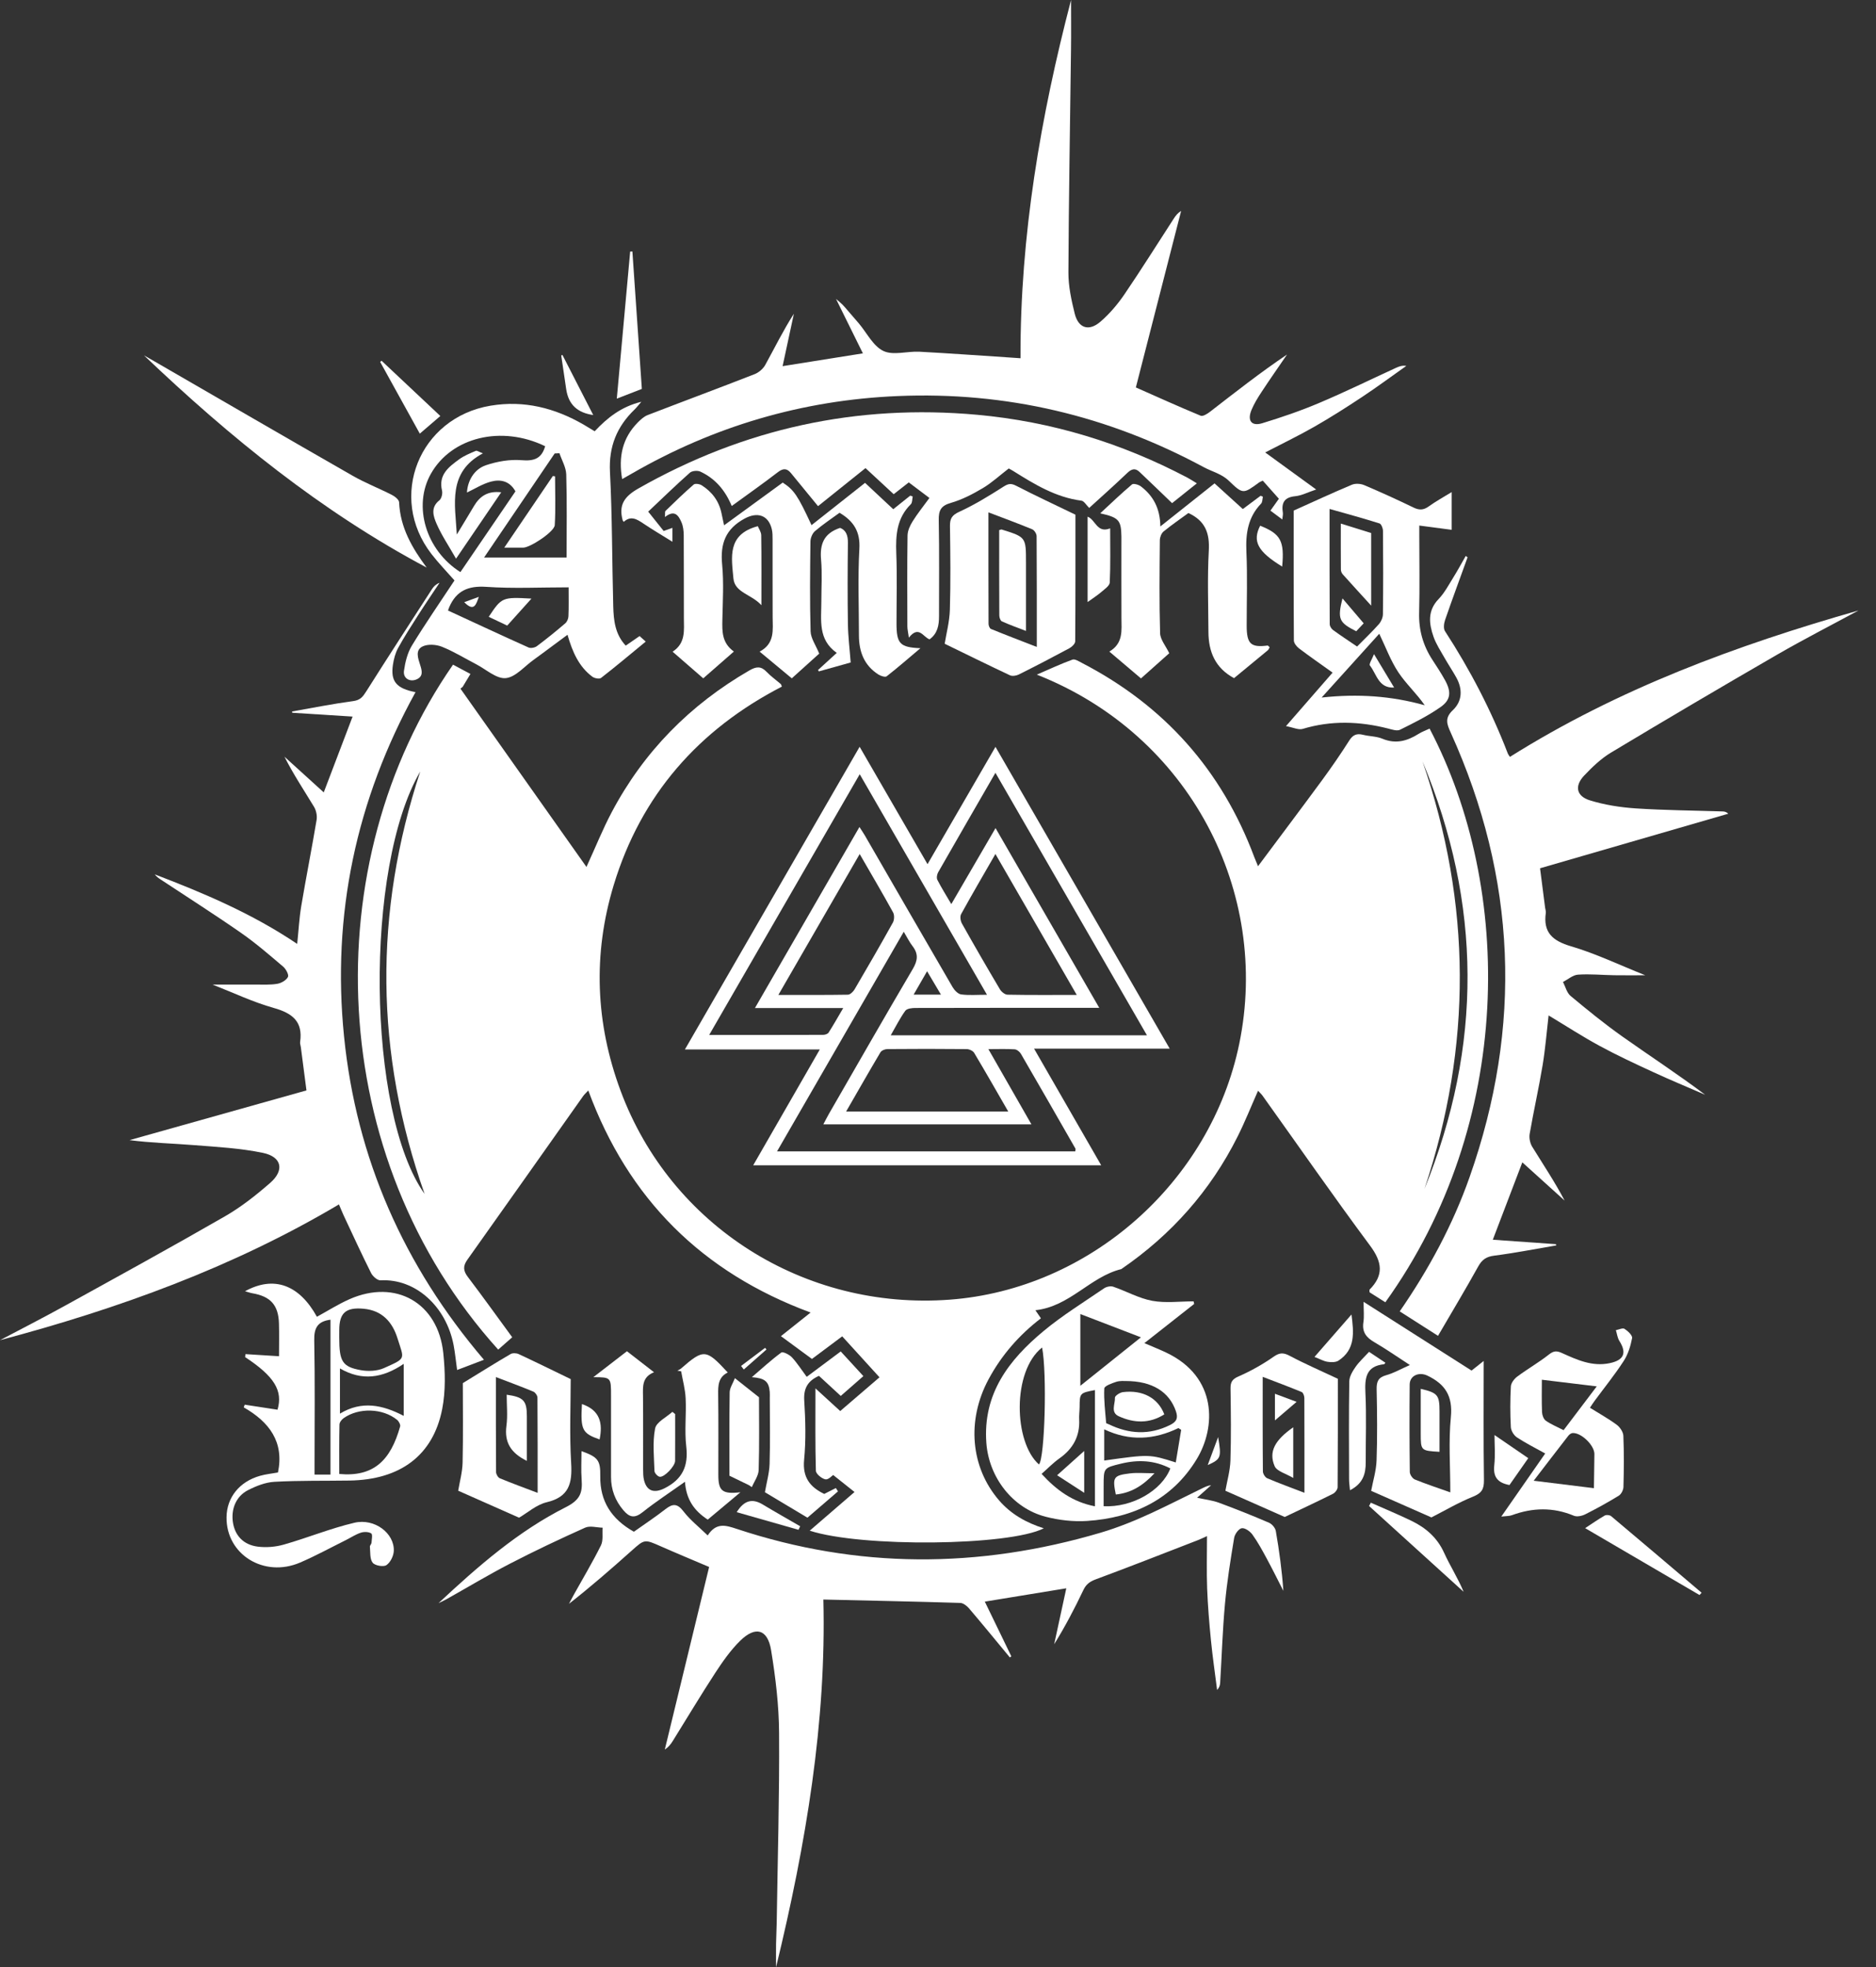<svg width="103" height="108" viewBox="0 0 103 108" fill="none" xmlns="http://www.w3.org/2000/svg">
<rect x="0" y="0" width="103" height="108" fill="#333333" stroke="none"/>
<path d="M69.07 47.555C70.294 45.913 71.453 44.376 72.592 42.825C73.111 42.117 73.611 41.392 74.081 40.652C74.28 40.339 74.491 40.253 74.834 40.339C75.184 40.427 75.57 40.418 75.897 40.554C76.627 40.859 77.259 40.683 77.882 40.291C78.072 40.171 78.288 40.094 78.49 39.999C83.104 48.789 83.125 61.66 76.061 71.493C75.767 71.307 75.47 71.118 75.194 70.944C75.194 70.865 75.179 70.814 75.196 70.797C75.987 70.002 75.888 69.281 75.227 68.39C73.212 65.678 71.285 62.902 69.32 60.153C69.256 60.063 69.171 59.989 69.072 59.88C68.69 60.741 68.356 61.581 67.953 62.388C66.46 65.37 64.314 67.788 61.563 69.672C59.848 70.094 58.747 71.722 56.848 71.93C56.993 72.14 57.061 72.24 57.151 72.373C55.963 73.282 54.989 74.392 54.274 75.724C53.065 77.98 53.286 80.548 54.851 82.366C55.506 83.127 56.345 83.596 57.308 83.902C55.419 84.872 47.299 84.957 44.457 84.032C45.269 83.331 46.06 82.649 46.917 81.909C46.528 81.599 46.161 81.306 45.744 80.975C45.69 81.008 45.475 81.248 45.317 81.214C45.111 81.171 44.801 80.915 44.795 80.744C44.754 79.299 44.771 77.852 44.771 76.22C45.291 76.694 45.687 77.057 46.132 77.464C46.828 76.866 47.53 76.263 48.288 75.612C47.602 74.859 46.941 74.133 46.241 73.363C45.646 73.808 45.071 74.237 44.579 74.604C43.989 74.171 43.442 73.768 42.877 73.353C43.385 72.949 43.912 72.528 44.505 72.056C38.538 69.85 34.492 65.814 32.299 59.865C32.181 59.995 32.084 60.079 32.012 60.181C29.895 63.173 27.786 66.169 25.661 69.155C25.409 69.509 25.431 69.767 25.691 70.108C26.511 71.186 27.297 72.288 28.123 73.414C27.885 73.622 27.619 73.856 27.353 74.091C17.814 63.529 17.303 47.381 24.873 36.489C25.18 36.653 25.494 36.82 25.829 36.999C25.676 37.253 25.541 37.479 25.404 37.705C25.363 37.738 25.323 37.771 25.281 37.806C27.568 41.041 29.854 44.276 32.199 47.594C32.713 46.472 33.099 45.507 33.584 44.592C35.344 41.265 37.886 38.689 41.144 36.806C41.517 36.59 41.779 36.558 42.088 36.882C42.324 37.129 42.608 37.33 42.869 37.555C42.893 37.575 42.897 37.62 42.928 37.694C38.361 40.054 35.197 43.641 33.695 48.59C32.544 52.383 32.691 56.163 34.074 59.886C36.827 67.295 44.152 71.943 52.139 71.35C59.835 70.779 66.476 64.886 68.04 57.304C69.753 48.999 65.352 40.355 56.926 37.036C57.652 36.723 58.257 36.439 58.883 36.212C59.017 36.164 59.236 36.308 59.401 36.393C63.922 38.733 67.083 42.283 68.866 47.055C68.913 47.174 68.966 47.295 69.07 47.555ZM78.1 41.798C80.798 49.609 80.828 57.433 78.208 65.271C81.398 57.431 81.362 49.606 78.1 41.798ZM23.073 42.355C19.998 47.613 20.135 61.084 23.312 65.544C20.584 57.812 20.526 50.105 23.073 42.355Z" fill="white"/>
<path d="M80.576 30.596C80.162 31.74 79.739 32.882 79.342 34.032C79.277 34.22 79.241 34.502 79.335 34.648C80.713 36.767 81.873 38.996 82.781 41.356C82.806 41.422 82.855 41.48 82.901 41.552C88.844 37.816 95.337 35.424 102.038 33.515C100.547 34.321 99.037 35.094 97.57 35.941C94.516 37.707 91.476 39.498 88.451 41.316C87.904 41.645 87.421 42.109 86.978 42.576C86.439 43.144 86.543 43.706 87.29 43.938C88.099 44.188 88.961 44.323 89.81 44.38C91.39 44.484 92.977 44.495 94.56 44.546C94.666 44.549 94.77 44.56 94.892 44.671C91.466 45.664 88.039 46.657 84.555 47.667C84.639 48.331 84.736 49.082 84.833 49.833C84.846 49.928 84.884 50.026 84.871 50.116C84.719 51.197 85.244 51.651 86.256 51.95C87.618 52.352 88.915 52.976 90.331 53.541C89.705 53.541 89.172 53.548 88.64 53.539C87.973 53.529 87.302 53.461 86.638 53.507C86.356 53.526 86.089 53.768 85.815 53.909C85.95 54.169 86.023 54.502 86.231 54.675C87.154 55.445 88.089 56.205 89.068 56.899C90.578 57.967 92.128 58.977 93.621 60.102C92.666 59.687 91.704 59.289 90.758 58.852C89.771 58.397 88.784 57.938 87.829 57.42C86.891 56.912 85.995 56.329 85.024 55.745C84.915 56.681 84.844 57.589 84.695 58.483C84.485 59.743 84.203 60.991 83.985 62.249C83.946 62.474 84.007 62.764 84.127 62.959C84.727 63.931 85.363 64.882 85.904 65.91C85.145 65.223 84.386 64.536 83.582 63.811C83.037 65.24 82.524 66.583 81.961 68.059C83.165 68.144 84.296 68.223 85.427 68.303C85.432 68.326 85.438 68.349 85.442 68.372C84.305 68.565 83.172 68.787 82.029 68.935C81.596 68.991 81.366 69.157 81.159 69.529C80.457 70.794 79.711 72.035 78.953 73.335C78.207 72.859 77.542 72.433 76.85 71.993C78.454 69.671 79.765 67.24 80.688 64.617C83.6 56.347 83.267 48.208 79.649 40.216C79.441 39.756 79.306 39.422 79.764 38.99C80.287 38.497 80.313 37.837 79.958 37.197C79.754 36.83 79.519 36.481 79.312 36.117C79.097 35.736 78.848 35.364 78.706 34.955C78.456 34.236 78.367 33.527 78.987 32.885C79.312 32.546 79.539 32.109 79.791 31.705C80.032 31.318 80.248 30.917 80.475 30.521C80.509 30.549 80.543 30.573 80.576 30.596Z" fill="white"/>
<path d="M24.076 88.011C26.233 85.995 28.445 84.061 31.065 82.742C31.867 82.337 31.987 81.937 31.934 81.215C31.896 80.705 31.927 80.19 31.927 79.666C32.827 79.987 32.97 80.165 32.957 81.035C32.935 82.419 33.574 83.397 34.803 84.09C35.375 83.684 35.977 83.285 36.546 82.843C36.946 82.531 37.196 82.543 37.526 82.972C37.889 83.445 38.373 83.824 38.855 84.293C39.325 83.571 39.841 83.732 40.444 83.932C47.08 86.133 53.722 86.124 60.43 84.142C62.404 83.558 64.153 82.606 65.964 81.727C66.129 81.647 66.288 81.558 66.494 81.538C66.262 81.744 66.031 81.95 65.725 82.223C66.174 82.323 66.565 82.365 66.923 82.497C67.849 82.838 68.765 83.205 69.672 83.595C69.836 83.665 70.017 83.877 70.047 84.048C70.235 85.129 70.383 86.216 70.462 87.336C70.161 86.748 69.868 86.153 69.554 85.572C69.31 85.12 69.063 84.663 68.764 84.247C68.636 84.069 68.354 83.869 68.177 83.897C68.008 83.925 67.794 84.222 67.76 84.427C67.561 85.63 67.366 86.836 67.256 88.049C67.124 89.493 67.079 90.945 66.991 92.392C66.983 92.519 66.947 92.645 66.824 92.777C66.71 91.872 66.577 90.97 66.487 90.062C66.393 89.112 66.314 88.161 66.277 87.208C66.242 86.274 66.269 85.338 66.269 84.329C66.091 84.409 65.931 84.49 65.764 84.554C63.9 85.276 62.039 86.008 60.164 86.703C59.833 86.826 59.631 86.974 59.479 87.296C58.998 88.31 58.475 89.304 57.879 90.266C58.095 89.273 58.309 88.279 58.544 87.195C57.049 87.439 55.635 87.671 54.07 87.927C54.566 88.951 55.046 89.94 55.526 90.929C55.5 90.95 55.473 90.971 55.447 90.993C54.702 90.094 53.963 89.189 53.206 88.3C53.087 88.161 52.889 88.004 52.722 87.998C50.247 87.922 47.771 87.872 45.206 87.812C45.375 94.505 44.261 101.2 42.608 108C42.608 107.463 42.603 107.087 42.609 106.712C42.615 106.33 42.638 105.948 42.644 105.568C42.696 102.092 42.797 98.617 42.775 95.142C42.766 93.624 42.583 92.097 42.337 90.596C42.148 89.432 41.475 89.25 40.633 90.081C40.109 90.598 39.675 91.22 39.27 91.839C38.468 93.069 37.714 94.332 36.937 95.579C36.828 95.754 36.702 95.916 36.5 96.049C37.307 92.725 38.114 89.402 38.934 86.024C38.104 85.67 37.195 85.294 36.293 84.896C35.381 84.493 35.393 84.493 34.673 85.136C33.563 86.128 32.441 87.106 31.241 88.046C31.33 87.88 31.413 87.711 31.505 87.547C32.006 86.647 32.536 85.762 32.993 84.841C33.129 84.568 33.06 84.195 33.085 83.868C32.763 83.861 32.392 83.747 32.127 83.866C30.736 84.489 29.357 85.141 28.004 85.841C26.819 86.453 25.673 87.144 24.508 87.797C24.371 87.875 24.222 87.94 24.076 88.011Z" fill="white"/>
<path d="M34.159 26.301C33.947 25.084 34.172 24.047 35.017 23.193C35.175 23.034 35.356 22.866 35.557 22.788C37.511 22.034 39.476 21.305 41.426 20.543C41.659 20.453 41.9 20.246 42.019 20.028C42.533 19.095 43.002 18.138 43.587 17.224C43.386 18.161 43.184 19.099 42.968 20.101C44.458 19.863 45.841 19.644 47.376 19.399C46.889 18.412 46.416 17.455 45.901 16.412C46.054 16.545 46.158 16.624 46.249 16.716C46.357 16.825 46.453 16.943 46.554 17.059C46.755 17.289 46.955 17.52 47.152 17.752C47.594 18.275 47.939 19.001 48.502 19.268C49.043 19.525 49.812 19.275 50.477 19.309C52.133 19.397 53.789 19.519 55.445 19.627C55.615 19.639 55.783 19.65 56.03 19.667C56.006 12.93 57.142 6.376 58.805 0C58.805 0.858 58.815 1.812 58.802 2.765C58.753 6.829 58.677 10.893 58.66 14.958C58.657 15.71 58.822 16.476 59.005 17.212C59.205 18.02 59.782 18.209 60.417 17.662C60.916 17.232 61.359 16.711 61.732 16.165C62.666 14.793 63.546 13.384 64.451 11.991C64.55 11.836 64.666 11.691 64.849 11.579C64.022 14.802 63.195 18.026 62.363 21.27C63.523 21.783 64.716 22.323 65.923 22.823C66.044 22.873 66.289 22.718 66.436 22.605C67.818 21.535 69.193 20.454 70.663 19.464C70.197 20.146 69.721 20.823 69.267 21.515C69.058 21.832 68.855 22.161 68.71 22.511C68.471 23.093 68.712 23.413 69.301 23.235C70.356 22.913 71.405 22.555 72.42 22.125C73.843 21.524 75.231 20.844 76.636 20.198C76.803 20.121 76.975 20.051 77.213 20.087C76.403 20.658 75.608 21.248 74.782 21.795C73.924 22.364 73.054 22.918 72.16 23.429C71.285 23.929 70.375 24.366 69.465 24.839C70.372 25.498 71.25 26.137 72.263 26.873C71.798 27.028 71.461 27.208 71.109 27.242C70.5 27.302 70.347 27.616 70.435 28.156C70.449 28.241 70.421 28.332 70.403 28.519C70.15 28.33 69.963 28.19 69.752 28.033C69.918 27.798 70.06 27.6 70.216 27.381C69.925 27.053 69.636 26.728 69.332 26.387C69.244 26.431 69.173 26.454 69.116 26.495C68.267 27.117 68.243 27.143 67.48 26.405C67.07 26.007 66.55 25.895 66.086 25.645C60.835 22.815 55.239 21.492 49.289 21.743C44.069 21.962 39.185 23.397 34.659 26.017C34.51 26.102 34.36 26.186 34.159 26.301Z" fill="white"/>
<path d="M0 73.574C1.155 72.964 2.319 72.37 3.462 71.74C6.434 70.099 9.413 68.466 12.355 66.772C13.241 66.262 14.062 65.613 14.835 64.938C15.629 64.245 15.473 63.508 14.44 63.292C13.198 63.033 11.912 62.966 10.642 62.865C9.468 62.772 8.289 62.744 7.111 62.591C10.33 61.687 13.55 60.782 16.826 59.862C16.727 59.1 16.622 58.293 16.517 57.486C16.505 57.391 16.465 57.293 16.478 57.203C16.639 56.079 16.055 55.624 15.036 55.337C13.888 55.014 12.796 54.492 11.673 54.053C12.472 54.053 13.251 54.056 14.028 54.052C14.428 54.049 14.836 54.076 15.227 54.009C15.445 53.972 15.717 53.815 15.81 53.633C15.87 53.515 15.699 53.197 15.547 53.068C14.792 52.427 14.04 51.773 13.226 51.208C11.769 50.194 10.269 49.242 8.789 48.262C8.682 48.192 8.583 48.112 8.499 48.002C11.185 49.031 13.83 50.143 16.317 51.819C16.395 51.073 16.43 50.401 16.54 49.741C16.806 48.163 17.118 46.59 17.383 45.011C17.421 44.783 17.361 44.491 17.241 44.293C16.692 43.386 16.104 42.503 15.617 41.541C16.326 42.185 17.035 42.828 17.775 43.501C18.306 42.105 18.812 40.778 19.359 39.339C18.216 39.267 17.131 39.198 16.046 39.129C16.043 39.106 16.039 39.082 16.036 39.059C17.155 38.864 18.27 38.639 19.394 38.489C19.781 38.438 19.924 38.248 20.106 37.96C21.298 36.075 22.512 34.204 23.723 32.333C23.815 32.191 23.94 32.069 24.133 31.994C23.741 32.585 23.341 33.171 22.959 33.769C22.58 34.363 22.196 34.957 21.857 35.575C21.706 35.852 21.62 36.181 21.573 36.496C21.438 37.4 21.759 37.799 22.814 37.998C19.555 43.907 18.214 50.215 18.89 56.906C19.565 63.594 22.166 69.483 26.57 74.649C26.047 74.848 25.592 75.022 25.097 75.21C25.027 74.705 24.986 74.272 24.905 73.845C24.496 71.717 22.811 70.183 20.892 70.288C20.723 70.297 20.464 70.069 20.374 69.888C19.852 68.848 19.368 67.79 18.874 66.737C18.787 66.55 18.711 66.357 18.61 66.12C12.768 69.588 6.493 71.845 0 73.574Z" fill="white"/>
<path d="M60.461 63.974C54.057 63.974 47.765 63.974 41.353 63.974C42.588 61.828 43.778 59.757 45.01 57.615C42.542 57.615 40.148 57.615 37.604 57.615C40.822 52.042 43.98 46.571 47.197 40.998C48.459 43.181 49.674 45.279 50.925 47.442C52.176 45.282 53.395 43.178 54.656 41.001C57.861 46.551 61.014 52.013 64.222 57.57C61.706 57.57 59.297 57.57 56.775 57.57C58.025 59.74 59.218 61.813 60.461 63.974ZM48.904 56.838C53.644 56.838 58.253 56.838 62.973 56.838C60.187 52.014 57.445 47.262 54.653 42.426C53.559 44.322 52.528 46.102 51.508 47.889C51.443 48.002 51.411 48.198 51.466 48.305C51.686 48.736 51.947 49.148 52.231 49.634C53.06 48.209 53.831 46.883 54.659 45.461C56.58 48.79 58.44 52.012 60.354 55.33C59.969 55.33 59.725 55.33 59.48 55.33C56.406 55.33 53.332 55.327 50.256 55.336C50.067 55.336 49.794 55.368 49.705 55.49C49.418 55.884 49.199 56.328 48.904 56.838ZM49.62 51.152C47.293 55.183 44.998 59.162 42.663 63.208C48.212 63.208 53.625 63.208 59.037 63.208C59.043 63.131 59.062 63.086 59.048 63.06C58.052 61.321 57.058 59.583 56.051 57.852C55.985 57.738 55.829 57.614 55.708 57.606C55.264 57.577 54.816 57.595 54.266 57.595C55.089 59.035 55.847 60.359 56.629 61.725C52.769 61.725 49.021 61.725 45.205 61.725C45.328 61.493 45.41 61.326 45.502 61.166C47.036 58.504 48.559 55.838 50.118 53.191C50.387 52.733 50.432 52.371 50.108 51.949C49.934 51.725 49.808 51.465 49.62 51.152ZM47.202 42.504C44.43 47.304 41.712 52.012 38.937 56.817C41.114 56.817 43.155 56.82 45.196 56.812C45.298 56.812 45.445 56.762 45.494 56.687C45.753 56.283 45.989 55.862 46.297 55.339C44.626 55.339 43.108 55.339 41.45 55.339C43.391 51.976 45.271 48.721 47.187 45.401C47.323 45.614 47.408 45.735 47.481 45.862C49.086 48.637 50.685 51.416 52.298 54.186C52.399 54.36 52.594 54.568 52.77 54.592C53.195 54.65 53.634 54.611 54.189 54.611C51.843 50.549 49.552 46.578 47.202 42.504ZM59.118 54.62C57.614 52.015 56.158 49.492 54.653 46.883C53.986 48.041 53.364 49.105 52.769 50.185C52.699 50.312 52.734 50.557 52.812 50.697C53.492 51.909 54.188 53.113 54.897 54.307C54.978 54.445 55.17 54.604 55.313 54.607C56.547 54.631 57.779 54.62 59.118 54.62ZM42.736 54.619C44.087 54.619 45.32 54.628 46.554 54.607C46.68 54.604 46.844 54.444 46.92 54.315C47.633 53.1 48.339 51.88 49.023 50.647C49.104 50.501 49.113 50.234 49.034 50.09C48.457 49.041 47.848 48.009 47.2 46.886C45.71 49.467 44.257 51.984 42.736 54.619ZM55.358 61.023C54.711 59.902 54.11 58.845 53.486 57.801C53.419 57.688 53.215 57.595 53.072 57.594C51.62 57.579 50.168 57.58 48.715 57.593C48.587 57.594 48.399 57.67 48.339 57.771C47.71 58.831 47.101 59.902 46.455 61.022C49.447 61.023 52.347 61.023 55.358 61.023ZM51.663 54.605C51.383 54.135 51.159 53.756 50.901 53.32C50.636 53.78 50.413 54.166 50.161 54.605C50.69 54.605 51.123 54.605 51.663 54.605Z" fill="white"/>
<path d="M36.919 28.978C36.919 29.251 36.919 29.465 36.919 29.742C36.363 29.395 35.84 29.088 35.337 28.75C34.978 28.509 34.639 28.288 34.247 28.649C34.21 28.597 34.193 28.584 34.188 28.566C33.958 27.725 34.274 27.257 35.052 26.816C40.84 23.526 47.038 22.171 53.655 22.771C57.73 23.142 61.578 24.317 65.2 26.226C65.348 26.304 65.486 26.398 65.712 26.535C65.182 26.958 64.701 27.343 64.353 27.622C63.723 27.017 63.145 26.458 62.562 25.906C62.319 25.676 62.118 25.747 61.883 25.973C61.196 26.631 60.483 27.263 59.802 27.884C59.639 27.726 59.519 27.505 59.374 27.486C57.964 27.304 56.794 26.586 55.628 25.855C55.549 25.805 55.465 25.763 55.385 25.718C54.903 26.088 54.465 26.496 53.963 26.796C53.41 27.125 52.821 27.431 52.208 27.607C51.655 27.765 51.531 28.023 51.541 28.558C51.577 30.315 51.553 32.074 51.556 33.831C51.557 34.327 51.476 34.782 51.036 35.099C50.681 34.976 50.452 34.313 49.9 35.006C49.858 34.701 49.818 34.544 49.818 34.386C49.813 32.723 49.803 31.061 49.828 29.399C49.832 29.137 49.962 28.853 50.106 28.623C50.367 28.203 50.68 27.815 51.029 27.337C50.668 27.066 50.309 26.794 49.896 26.483C49.707 26.631 49.397 26.873 49.068 27.131C48.55 26.65 48.048 26.187 47.52 25.698C46.627 26.414 45.752 27.115 44.914 27.787C44.403 27.162 43.915 26.564 43.423 25.968C43.202 25.7 42.993 25.701 42.704 25.925C41.892 26.551 41.053 27.139 40.175 27.779C39.811 26.901 39.256 26.264 38.45 25.89C38.295 25.819 37.997 25.844 37.876 25.952C37.105 26.636 36.366 27.354 35.589 28.088C35.869 28.439 36.141 28.779 36.438 29.15C36.581 29.099 36.727 29.046 36.919 28.978Z" fill="white"/>
<path d="M24.953 31.865C24.516 31.366 24.076 30.915 23.692 30.418C21.267 27.287 23.011 22.924 26.938 22.271C28.774 21.966 30.458 22.395 32.044 23.311C32.241 23.425 32.434 23.545 32.651 23.676C33.342 22.939 34.105 22.326 35.212 22.057C35.047 22.247 34.953 22.373 34.842 22.48C33.868 23.419 33.418 24.516 33.49 25.913C33.617 28.372 33.603 30.836 33.67 33.297C33.691 34.058 33.77 34.82 34.355 35.444C34.608 35.269 34.84 35.109 35.116 34.919C35.209 35.002 35.304 35.089 35.453 35.223C34.593 35.93 33.809 36.59 33 37.218C32.909 37.289 32.639 37.239 32.522 37.15C31.785 36.599 31.432 35.799 31.158 34.849C30.654 35.221 30.189 35.568 29.722 35.913C29.584 36.015 29.446 36.118 29.306 36.217C28.796 36.578 28.305 37.179 27.766 37.228C27.253 37.275 26.686 36.746 26.146 36.467C25.52 36.142 24.914 35.766 24.262 35.505C23.948 35.38 23.489 35.348 23.201 35.489C22.784 35.693 22.951 36.136 23.07 36.511C23.163 36.803 23.261 37.13 22.872 37.297C22.497 37.458 22.123 37.237 22.18 36.829C22.246 36.352 22.37 35.844 22.616 35.439C23.351 34.235 24.156 33.074 24.953 31.865ZM29.932 24.497C27.529 23.332 24.791 23.997 23.656 26.012C22.66 27.779 23.379 30.207 25.278 31.408C26.286 29.93 27.294 28.452 28.3 26.975C27.979 26.395 27.467 26.302 26.952 26.441C26.485 26.567 26.059 26.841 25.638 27.039C25.672 26.412 26.018 25.762 26.685 25.538C27.299 25.332 27.991 25.211 28.631 25.264C29.305 25.319 29.731 25.195 29.932 24.497ZM31.22 32.244C29.665 32.244 28.174 32.319 26.695 32.217C25.703 32.15 25.053 32.435 24.664 33.333C24.644 33.381 24.628 33.432 24.597 33.516C26.076 34.199 27.542 34.883 29.019 35.546C29.14 35.6 29.363 35.557 29.474 35.475C30.009 35.075 30.528 34.654 31.036 34.219C31.135 34.135 31.205 33.965 31.21 33.831C31.232 33.335 31.22 32.841 31.22 32.244ZM30.716 24.881C30.628 24.886 30.541 24.89 30.453 24.895C29.168 26.788 27.884 28.681 26.578 30.607C28.139 30.607 29.61 30.607 31.107 30.607C31.107 29.054 31.134 27.549 31.089 26.046C31.077 25.654 30.846 25.269 30.716 24.881Z" fill="white"/>
<path d="M65.565 71.584C64.669 72.288 63.775 72.993 62.831 73.736C63.271 73.925 63.657 74.078 64.032 74.256C66.853 75.595 66.762 78.364 65.706 80.103C64.354 82.331 62.212 83.332 59.677 83.498C58.929 83.547 58.144 83.455 57.416 83.268C55.584 82.798 54.294 81.095 54.155 79.218C53.955 76.518 55.39 74.655 57.299 73.07C58.338 72.208 59.499 71.492 60.617 70.727C60.748 70.638 60.977 70.589 61.121 70.638C61.84 70.885 62.525 71.275 63.26 71.412C63.994 71.547 64.773 71.442 65.531 71.442C65.542 71.489 65.554 71.537 65.565 71.584ZM60.118 82.694C60.118 80.532 60.118 78.426 60.118 76.313C59.286 76.471 59.28 76.48 59.275 77.246C59.272 77.474 59.239 77.704 59.251 77.931C59.295 78.851 58.911 79.538 58.166 80.064C57.819 80.31 57.52 80.622 57.187 80.914C58.012 81.813 58.903 82.461 60.118 82.694ZM59.315 76.078C60.445 75.174 61.502 74.329 62.642 73.417C61.465 72.966 60.402 72.556 59.315 72.139C59.315 73.485 59.315 74.734 59.315 76.078ZM57.215 73.976C55.557 75.285 55.657 79.185 57.044 80.397C57.367 80.029 57.49 75.364 57.215 73.976ZM61.797 75.816C61.74 75.82 61.498 75.792 61.287 75.86C61.043 75.938 60.636 76.089 60.63 76.224C60.599 76.852 60.681 77.486 60.732 78.116C60.734 78.145 60.828 78.168 60.88 78.192C61.991 78.729 63.099 78.794 64.234 78.234C64.605 78.052 64.691 77.853 64.563 77.477C64.201 76.418 63.276 75.815 61.797 75.816ZM60.626 78.468C60.626 79.128 60.626 79.653 60.626 80.181C63.112 79.832 63.112 79.832 64.555 80.286C64.655 79.678 64.753 79.088 64.851 78.496C64.8 78.464 64.75 78.432 64.698 78.4C63.365 79.044 62.017 79.131 60.626 78.468ZM60.593 82.689C62.158 82.768 63.785 81.833 64.256 80.614C63.386 80.163 62.482 80.125 61.546 80.353C60.596 80.585 60.594 80.579 60.594 81.57C60.593 81.929 60.593 82.289 60.593 82.689Z" fill="white"/>
<path d="M49.043 27.955C49.386 27.681 49.682 27.445 49.978 27.208C50.022 27.224 50.067 27.24 50.112 27.257C50.08 27.402 50.096 27.594 50.008 27.681C49.242 28.436 49.17 29.367 49.209 30.37C49.26 31.649 49.222 32.931 49.222 34.21C49.222 35.344 49.407 35.536 50.535 35.586C49.92 36.105 49.314 36.633 48.681 37.129C48.602 37.19 48.358 37.112 48.233 37.033C47.448 36.535 47.159 35.779 47.159 34.882C47.16 33.296 47.094 31.706 47.183 30.125C47.236 29.192 46.877 28.615 46.095 28.15C45.656 28.471 45.18 28.787 44.749 29.155C44.603 29.279 44.498 29.534 44.496 29.732C44.476 31.375 44.457 33.019 44.505 34.661C44.516 35.042 44.788 35.414 44.978 35.882C44.536 36.281 44.017 36.748 43.472 37.24C42.891 36.758 42.338 36.298 41.707 35.773C42.553 35.327 42.425 34.578 42.421 33.862C42.414 32.448 42.421 31.033 42.418 29.619C42.418 29.429 42.419 29.233 42.375 29.05C42.185 28.26 41.569 28.098 40.888 28.466C39.833 29.037 39.538 29.847 39.648 30.988C39.744 31.992 39.682 33.012 39.661 34.025C39.648 34.668 39.632 35.295 40.293 35.769C39.707 36.281 39.171 36.75 38.611 37.24C38.047 36.75 37.518 36.29 36.928 35.777C37.658 35.305 37.55 34.6 37.548 33.92C37.542 32.41 37.551 30.901 37.54 29.391C37.538 29.149 37.51 28.888 37.415 28.671C37.258 28.312 37.047 27.959 36.508 28.384C36.522 28.204 36.497 28.09 36.54 28.047C37.046 27.555 37.554 27.063 38.086 26.601C38.165 26.532 38.41 26.568 38.525 26.641C39.095 27.003 39.479 27.511 39.615 28.186C39.656 28.385 39.7 28.584 39.755 28.839C40.86 28.036 41.92 27.262 42.975 26.493C43.593 26.894 43.806 27.209 44.556 28.83C45.536 28.056 46.502 27.293 47.495 26.508C48.005 26.989 48.505 27.454 49.043 27.955Z" fill="white"/>
<path d="M13.477 74.339C14.071 74.377 14.666 74.414 15.319 74.455C15.319 73.871 15.334 73.263 15.316 72.654C15.285 71.644 14.855 71.171 13.855 70.998C13.729 70.976 13.607 70.93 13.453 70.887C15.033 70.018 16.425 70.522 17.4 72.289C17.994 71.965 18.569 71.598 19.186 71.325C21.722 70.202 24.056 71.523 24.339 74.288C24.443 75.3 24.472 76.364 24.278 77.355C23.779 79.906 21.972 81.237 19.19 81.28C17.816 81.301 16.44 81.273 15.068 81.349C14.575 81.376 14.064 81.579 13.615 81.808C12.949 82.15 12.668 82.865 12.794 83.612C12.911 84.302 13.365 84.804 14.137 84.906C14.61 84.968 15.128 84.926 15.588 84.794C16.886 84.424 18.146 83.905 19.456 83.597C20.57 83.336 21.66 84.176 21.621 85.144C21.61 85.419 21.432 85.781 21.213 85.925C21.049 86.034 20.579 85.949 20.459 85.788C20.298 85.578 20.338 85.21 20.309 84.908C20.304 84.843 20.391 84.772 20.397 84.7C20.409 84.522 20.467 84.238 20.383 84.183C20.241 84.09 19.987 84.085 19.812 84.142C19.525 84.235 19.266 84.411 18.993 84.547C18.156 84.962 17.335 85.414 16.477 85.782C14.493 86.634 12.41 85.336 12.438 83.291C12.451 82.206 13.148 81.337 14.28 81.019C14.59 80.931 14.916 80.899 15.262 80.837C15.609 79.16 14.786 78.065 13.382 77.262C13.4 77.213 13.417 77.163 13.435 77.115C14.034 77.207 14.632 77.299 15.237 77.391C15.542 76.35 15.066 75.561 13.458 74.503C13.462 74.447 13.469 74.393 13.477 74.339ZM18.626 73.423C18.626 74.735 18.789 75.034 19.805 75.219C20.215 75.293 20.713 75.272 21.086 75.104C22.325 74.548 22.191 74.644 21.824 73.471C21.542 72.571 20.978 71.941 19.965 71.848C18.988 71.758 18.627 72.075 18.627 73.022C18.626 73.156 18.626 73.29 18.626 73.423ZM18.627 80.919C20.516 81.092 21.446 80.175 21.969 78.311C21.996 78.212 21.898 78.028 21.804 77.95C21.019 77.306 19.696 77.264 18.865 77.856C18.758 77.933 18.64 78.084 18.638 78.204C18.619 79.112 18.627 80.019 18.627 80.919ZM18.145 80.952C18.145 78.088 18.145 75.266 18.145 72.45C17.443 72.539 17.239 72.898 17.253 73.573C17.297 75.822 17.27 78.073 17.27 80.323C17.27 80.525 17.27 80.727 17.27 80.953C17.594 80.952 17.837 80.952 18.145 80.952ZM18.665 75.125C18.665 75.993 18.665 76.761 18.665 77.606C19.865 76.881 21.001 77.123 22.165 77.729C22.165 76.737 22.165 75.857 22.165 74.874C20.995 75.668 19.866 75.822 18.665 75.125Z" fill="white"/>
<path d="M71.028 28.031C72.132 27.535 73.168 27.054 74.221 26.612C74.414 26.532 74.701 26.549 74.898 26.632C75.81 27.018 76.713 27.43 77.605 27.862C77.918 28.014 78.154 28.009 78.438 27.805C78.821 27.53 79.239 27.3 79.701 27.015C79.701 27.737 79.701 28.389 79.701 29.086C79.122 29.009 78.562 28.936 77.925 28.852C77.925 29.078 77.925 29.263 77.925 29.448C77.925 30.842 77.952 32.238 77.916 33.632C77.89 34.587 78.131 35.439 78.648 36.229C78.888 36.596 79.13 36.964 79.341 37.348C79.684 37.972 79.663 38.416 79.102 38.81C78.406 39.3 77.632 39.683 76.868 40.062C76.7 40.146 76.424 40.049 76.208 39.994C74.642 39.596 73.086 39.543 71.52 40.016C71.294 40.083 71.004 39.936 70.606 39.863C71.533 38.799 72.331 37.883 73.165 36.926C72.518 36.463 71.909 36.041 71.32 35.595C71.188 35.495 71.04 35.307 71.039 35.16C71.023 32.755 71.028 30.348 71.028 28.031ZM72.998 27.94C72.998 30.113 72.995 32.188 73.006 34.263C73.006 34.373 73.095 34.517 73.187 34.585C73.613 34.896 74.056 35.185 74.51 35.494C74.937 35.061 75.339 34.68 75.705 34.266C75.83 34.125 75.926 33.904 75.928 33.718C75.947 32.192 75.945 30.667 75.931 29.141C75.93 29 75.838 28.766 75.738 28.735C74.855 28.455 73.961 28.213 72.998 27.94ZM75.727 34.792C74.72 35.907 73.683 37.055 72.563 38.294C74.563 38.078 76.388 38.205 78.224 38.718C77.769 38.062 77.194 37.54 76.778 36.913C76.354 36.276 76.085 35.536 75.727 34.792Z" fill="white"/>
<path d="M63.708 28.901C64.771 28.057 65.709 27.312 66.684 26.537C67.189 26.995 67.706 27.466 68.236 27.946C68.583 27.687 68.898 27.451 69.215 27.215C69.256 27.233 69.298 27.252 69.339 27.271C69.307 27.399 69.317 27.567 69.238 27.649C68.518 28.394 68.387 29.287 68.432 30.284C68.494 31.637 68.447 32.996 68.448 34.352C68.449 35.349 68.673 35.559 69.597 35.439C69.621 35.436 69.652 35.484 69.709 35.535C69.677 35.587 69.654 35.661 69.605 35.702C68.991 36.213 68.373 36.72 67.753 37.23C66.719 36.67 66.353 35.779 66.348 34.697C66.341 33.207 66.285 31.714 66.368 30.228C66.421 29.282 66.184 28.597 65.249 28.164C64.826 28.475 64.338 28.807 63.884 29.179C63.763 29.279 63.681 29.496 63.68 29.66C63.665 31.361 63.644 33.061 63.694 34.761C63.704 35.114 64.004 35.458 64.196 35.861C63.72 36.286 63.197 36.751 62.644 37.244C62.063 36.752 61.516 36.288 60.908 35.771C61.684 35.314 61.574 34.606 61.572 33.923C61.566 32.51 61.569 31.096 61.57 29.682C61.57 29.605 61.572 29.53 61.57 29.453C61.555 28.558 61.43 28.41 60.407 28.181C61.012 27.62 61.566 27.087 62.152 26.593C62.231 26.526 62.513 26.606 62.638 26.701C63.305 27.212 63.694 27.889 63.708 28.901Z" fill="white"/>
<path d="M59.046 28.256C59.046 30.476 59.051 32.843 59.033 35.211C59.031 35.34 58.854 35.511 58.716 35.586C57.797 36.081 56.87 36.563 55.935 37.03C55.797 37.099 55.577 37.133 55.446 37.071C54.211 36.491 52.989 35.886 51.867 35.341C51.954 34.793 52.132 34.133 52.152 33.469C52.197 31.942 52.179 30.412 52.157 28.884C52.152 28.468 52.264 28.281 52.673 28.094C53.516 27.707 54.314 27.216 55.097 26.716C55.362 26.547 55.514 26.524 55.796 26.67C56.823 27.201 57.872 27.687 59.046 28.256ZM54.269 28.127C54.269 30.213 54.267 32.231 54.275 34.248C54.275 34.345 54.336 34.5 54.408 34.529C55.221 34.861 56.042 35.173 56.924 35.516C56.924 33.399 56.928 31.416 56.914 29.431C56.912 29.302 56.789 29.105 56.673 29.058C55.901 28.738 55.118 28.452 54.269 28.127Z" fill="white"/>
<path d="M74.866 71.468C76.916 72.774 78.857 74.01 80.794 75.243C81.038 75.049 81.269 74.868 81.461 74.714C81.461 76.91 81.443 79.085 81.475 81.259C81.482 81.757 81.345 81.975 80.874 82.164C80.067 82.49 79.31 82.937 78.59 83.304C77.454 82.803 76.311 82.299 75.282 81.845C75.38 81.314 75.558 80.749 75.579 80.178C75.625 78.88 75.611 77.58 75.583 76.282C75.574 75.86 75.662 75.62 76.106 75.497C76.519 75.384 76.901 75.161 77.408 74.938C76.698 74.478 76.096 74.055 75.461 73.687C75.022 73.432 74.776 73.138 74.855 72.599C74.906 72.269 74.866 71.927 74.866 71.468ZM79.628 81.928C79.628 80.49 79.527 79.129 79.659 77.79C79.771 76.641 79.344 75.984 78.369 75.519C77.915 75.302 77.402 75.509 77.397 76.01C77.382 77.611 77.385 79.211 77.404 80.811C77.407 80.953 77.55 81.168 77.68 81.221C78.293 81.471 78.924 81.678 79.628 81.928Z" fill="white"/>
<path d="M39.957 75.348C39.438 75.602 39.423 76.057 39.43 76.557C39.451 78.027 39.438 79.497 39.439 80.967C39.439 81.845 39.647 82.039 40.653 81.923C39.987 82.481 39.428 82.948 38.858 83.425C38.126 82.949 37.674 82.331 37.608 81.347C36.777 81.938 36 82.444 35.279 83.019C34.846 83.363 34.564 83.307 34.232 82.918C33.778 82.385 33.548 81.782 33.548 81.086C33.55 79.597 33.548 78.108 33.548 76.619C33.548 75.61 33.548 75.61 32.578 75.604C33.181 75.139 33.783 74.674 34.422 74.181C34.901 74.552 35.364 74.911 35.909 75.334C35.247 75.598 35.297 76.115 35.303 76.637C35.318 77.973 35.305 79.31 35.31 80.646C35.311 80.854 35.311 81.071 35.362 81.271C35.523 81.886 35.941 81.979 36.491 81.702C37.47 81.206 37.805 80.486 37.678 79.406C37.577 78.539 37.687 77.651 37.645 76.775C37.623 76.275 37.485 75.781 37.398 75.284C37.329 75.271 37.26 75.26 37.193 75.247C37.259 75.208 37.335 75.18 37.392 75.129C38.639 74.043 38.763 74.052 39.957 75.348Z" fill="white"/>
<path d="M25.411 75.931C26.348 75.356 27.182 74.833 28.032 74.336C28.145 74.27 28.352 74.28 28.477 74.337C29.404 74.768 30.32 75.22 31.334 75.711C31.334 77.156 31.263 78.743 31.358 80.32C31.426 81.431 31.248 82.178 30.017 82.471C29.451 82.606 28.957 83.053 28.499 83.319C27.338 82.805 26.196 82.299 25.157 81.838C25.237 81.352 25.387 80.822 25.399 80.289C25.433 78.782 25.411 77.275 25.411 75.931ZM27.227 75.599C27.227 77.387 27.223 79.102 27.236 80.818C27.238 80.935 27.344 81.115 27.447 81.157C28.11 81.432 28.785 81.678 29.518 81.956C29.518 80.15 29.523 78.436 29.508 76.723C29.507 76.611 29.389 76.442 29.284 76.399C28.623 76.122 27.948 75.876 27.227 75.599Z" fill="white"/>
<path d="M87.295 77.284C87.804 77.602 88.305 77.879 88.764 78.217C88.943 78.349 89.12 78.613 89.129 78.823C89.168 79.757 89.159 80.695 89.134 81.631C89.13 81.797 89.014 82.026 88.879 82.11C88.28 82.478 87.662 82.819 87.034 83.135C86.855 83.225 86.583 83.282 86.413 83.212C85.275 82.736 84.149 82.763 83.008 83.183C82.874 83.233 82.718 83.224 82.427 83.258C83.281 82.031 84.04 80.941 84.838 79.794C84.297 79.492 83.772 79.232 83.287 78.911C83.118 78.8 82.961 78.543 82.951 78.344C82.912 77.602 82.912 76.854 82.953 76.111C82.963 75.921 83.141 75.691 83.307 75.569C83.872 75.149 84.489 74.797 85.042 74.361C85.297 74.16 85.464 74.147 85.746 74.274C86.58 74.651 87.414 75.038 88.382 74.835C89.155 74.672 89.33 74.281 88.913 73.62C88.804 73.45 88.781 73.225 88.718 73.024C88.881 72.994 89.092 72.886 89.194 72.952C89.376 73.068 89.637 73.315 89.609 73.46C89.526 73.893 89.388 74.346 89.15 74.713C88.663 75.465 88.096 76.165 87.564 76.887C87.473 77.004 87.396 77.132 87.295 77.284ZM87.523 81.7C87.483 81.78 87.512 81.749 87.513 81.717C87.525 81.087 87.532 80.457 87.539 79.826C87.544 79.343 86.801 78.628 86.331 78.674C86.251 78.682 86.159 78.754 86.105 78.823C85.443 79.675 84.787 80.531 84.205 81.29C85.284 81.423 86.382 81.559 87.523 81.7ZM87.668 76.11C86.678 75.99 85.684 75.87 84.654 75.745C84.654 76.311 84.639 76.921 84.664 77.529C84.671 77.691 84.751 77.911 84.874 77.996C85.166 78.199 85.502 78.337 85.848 78.514C86.488 77.669 87.104 76.856 87.668 76.11Z" fill="white"/>
<path d="M73.453 75.693C73.453 77.609 73.457 79.629 73.441 81.648C73.44 81.773 73.3 81.95 73.179 82.01C72.299 82.449 71.407 82.865 70.536 83.28C69.457 82.803 68.316 82.298 67.279 81.839C67.37 81.317 67.536 80.749 67.556 80.177C67.598 78.862 67.58 77.545 67.561 76.229C67.557 75.88 67.647 75.718 67.997 75.565C68.671 75.269 69.326 74.904 69.928 74.481C70.27 74.242 70.477 74.255 70.825 74.44C71.643 74.875 72.496 75.243 73.453 75.693ZM71.619 81.952C71.619 80.138 71.622 78.443 71.614 76.748C71.612 76.636 71.552 76.456 71.47 76.421C70.78 76.135 70.079 75.875 69.327 75.586C69.327 77.387 69.322 79.082 69.338 80.776C69.339 80.907 69.46 81.104 69.576 81.154C70.219 81.429 70.879 81.667 71.619 81.952Z" fill="white"/>
<path d="M23.426 31.159C17.644 28.086 12.627 24.007 7.905 19.509C8.092 19.616 8.279 19.721 8.464 19.829C12.095 21.927 15.719 24.034 19.359 26.117C20.051 26.514 20.803 26.805 21.515 27.169C21.679 27.252 21.907 27.431 21.913 27.576C21.973 28.961 22.625 30.082 23.426 31.159Z" fill="white"/>
<path d="M41.997 81.921C42.09 81.381 42.238 80.875 42.254 80.364C42.292 79.162 42.265 77.958 42.265 76.755C42.265 76.641 42.271 76.526 42.262 76.411C42.212 75.834 41.993 75.661 41.28 75.604C41.813 75.146 42.332 74.668 42.896 74.252C42.984 74.188 43.335 74.363 43.475 74.511C43.765 74.82 43.993 75.184 44.292 75.586C44.858 75.164 45.49 74.692 46.16 74.192C46.574 74.643 46.971 75.075 47.403 75.547C46.996 75.903 46.602 76.249 46.161 76.635C45.753 76.259 45.354 75.891 44.964 75.532C44.365 75.801 44.114 76.201 44.156 76.881C44.224 77.966 44.254 79.064 44.149 80.144C44.056 81.104 44.469 81.636 45.253 82.015C45.464 81.908 45.678 81.8 45.892 81.691C45.931 81.752 45.97 81.813 46.009 81.874C45.437 82.367 44.864 82.86 44.331 83.319C43.481 82.808 42.684 82.331 41.997 81.921Z" fill="white"/>
<path d="M46.706 36.369C46.151 36.524 45.554 36.691 44.956 36.859C44.943 36.832 44.929 36.807 44.915 36.781C45.235 36.489 45.555 36.196 45.941 35.843C44.897 35.109 45.096 34.038 45.095 33.021C45.094 32.257 45.148 31.489 45.08 30.731C45.006 29.891 45.218 29.277 46.126 28.98C46.45 29.105 46.558 29.393 46.554 29.8C46.535 31.29 46.531 32.779 46.554 34.267C46.564 34.949 46.65 35.627 46.706 36.369Z" fill="white"/>
<path d="M41.124 81.536C40.81 81.383 40.495 81.232 40.049 81.015C40.049 79.621 40.037 78.029 40.062 76.438C40.065 76.193 40.236 75.953 40.349 75.66C40.824 76.036 41.199 76.333 41.672 76.708C41.672 77.922 41.697 79.312 41.654 80.7C41.645 81.017 41.41 81.328 41.279 81.642C41.228 81.607 41.176 81.571 41.124 81.536Z" fill="white"/>
<path d="M74.119 81.812C74.097 81.564 74.069 81.385 74.069 81.207C74.065 79.415 74.052 77.624 74.081 75.833C74.086 75.566 74.262 75.276 74.425 75.042C74.629 74.75 74.9 74.506 75.167 74.214C75.477 74.421 75.769 74.616 76.066 74.814C76.017 74.87 76.008 74.892 75.995 74.893C74.98 75 74.927 75.667 74.968 76.496C75.028 77.751 74.979 79.011 74.984 80.269C74.987 80.895 74.847 81.441 74.119 81.812Z" fill="white"/>
<path d="M34.721 13.807C34.895 16.325 35.068 18.843 35.24 21.351C34.684 21.567 34.264 21.73 33.865 21.885C34.109 19.201 34.353 16.505 34.599 13.81C34.64 13.809 34.68 13.808 34.721 13.807Z" fill="white"/>
<path d="M93.31 87.564C91.244 86.356 89.177 85.147 87.031 83.893C87.42 83.638 87.755 83.402 88.109 83.2C88.194 83.152 88.381 83.171 88.457 83.234C90.118 84.629 91.772 86.035 93.425 87.439C93.387 87.481 93.348 87.523 93.31 87.564Z" fill="white"/>
<path d="M41.607 28.887C41.66 29.021 41.793 29.204 41.795 29.389C41.813 30.608 41.804 31.828 41.804 33.226C41.256 32.615 40.337 32.543 40.267 31.75C40.17 30.63 39.895 29.339 41.607 28.887Z" fill="white"/>
<path d="M75.264 82.495C76.012 82.828 76.772 83.141 77.508 83.498C78.29 83.878 78.912 84.418 79.288 85.248C79.615 85.968 80.049 86.639 80.359 87.388C78.629 85.818 76.899 84.247 75.168 82.677C75.199 82.615 75.231 82.555 75.264 82.495Z" fill="white"/>
<path d="M59.714 28.364C60.16 28.538 60.222 29.29 60.952 29.007C60.952 30.018 60.976 31.001 60.93 31.979C60.922 32.16 60.647 32.344 60.469 32.498C60.255 32.683 60.012 32.836 59.714 33.052C59.714 31.457 59.714 29.922 59.714 28.364Z" fill="white"/>
<path d="M24.176 22.838C23.789 23.17 23.43 23.477 23.049 23.806C22.354 22.549 21.613 21.208 20.872 19.867C20.899 19.846 20.925 19.826 20.951 19.806C22.017 20.808 23.083 21.811 24.176 22.838Z" fill="white"/>
<path d="M37.068 77.63C37.068 78.488 37.072 79.346 37.066 80.203C37.064 80.481 36.489 81.101 36.224 81.073C36.113 81.06 35.939 80.873 35.934 80.761C35.909 79.98 35.821 79.177 35.968 78.423C36.036 78.069 36.586 77.809 36.917 77.508C36.968 77.548 37.018 77.589 37.068 77.63Z" fill="white"/>
<path d="M82.054 78.781C82.68 79.21 83.266 79.611 83.908 80.051C83.571 80.532 83.218 81.037 82.876 81.526C82.235 81.407 81.973 81.093 82.041 80.452C82.103 79.875 82.054 79.287 82.054 78.781Z" fill="white"/>
<path d="M72.17 74.493C72.865 73.696 73.508 72.96 74.202 72.164C74.329 73.158 74.427 74.078 73.49 74.695C73.337 74.796 73.082 74.791 72.884 74.76C72.668 74.726 72.463 74.606 72.17 74.493Z" fill="white"/>
<path d="M43.841 83.984C42.719 83.664 41.599 83.344 40.448 83.016C40.853 82.368 41.299 82.246 41.879 82.595C42.558 83.004 43.248 83.392 43.933 83.79C43.902 83.855 43.872 83.919 43.841 83.984Z" fill="white"/>
<path d="M70.397 31.104C69.049 30.278 68.754 29.717 69.187 28.861C70.313 29.309 70.527 29.693 70.397 31.104Z" fill="white"/>
<path d="M30.879 19.485C31.446 20.59 32.012 21.696 32.571 22.785C31.693 22.658 31.215 22.209 31.087 21.37C31.038 21.051 30.993 20.731 30.946 20.411C30.902 20.112 30.858 19.814 30.814 19.515C30.836 19.504 30.858 19.495 30.879 19.485Z" fill="white"/>
<path d="M31.951 77.081C32.955 77.421 33.101 78.147 32.92 79.022C31.967 78.691 31.867 78.497 31.951 77.081Z" fill="white"/>
<path d="M66.88 78.893C67.07 80.019 67.04 80.1 66.308 80.431C66.498 79.92 66.671 79.454 66.88 78.893Z" fill="white"/>
<path d="M40.688 74.988C41.128 74.657 41.567 74.326 42.007 73.994C42.032 74.025 42.056 74.055 42.082 74.086C41.667 74.452 41.252 74.819 40.837 75.184C40.787 75.119 40.738 75.054 40.688 74.988Z" fill="white"/>
<path d="M25.038 30.671C24.628 29.949 24.242 29.382 23.974 28.764C23.796 28.354 23.62 27.865 24.123 27.467C24.242 27.373 24.308 27.098 24.27 26.937C24.059 26.064 24.638 25.634 25.209 25.216C25.482 25.017 25.809 24.886 26.122 24.752C26.189 24.723 26.307 24.812 26.513 24.888C24.571 25.921 24.986 27.668 25.081 29.344C25.395 28.825 25.712 28.306 26.022 27.783C26.34 27.249 26.774 26.938 27.519 27.026C26.71 28.217 25.93 29.361 25.038 30.671Z" fill="white"/>
<path d="M29.18 32.862C28.706 33.388 28.292 33.849 27.848 34.344C27.509 34.184 27.174 34.024 26.833 33.863C27.547 32.787 27.578 32.773 29.18 32.862Z" fill="white"/>
<path d="M25.487 33.059C25.754 32.962 26.021 32.864 26.289 32.767C26.145 33.161 26.041 33.622 25.487 33.059Z" fill="white"/>
<path d="M27.687 30.064C28.631 28.673 29.492 27.402 30.353 26.133C30.394 26.139 30.434 26.145 30.475 26.151C30.475 27.045 30.512 27.94 30.458 28.83C30.436 29.194 29.11 30.063 28.728 30.065C28.426 30.065 28.126 30.064 27.687 30.064Z" fill="white"/>
<path d="M58.04 80.989C58.567 80.516 59.026 80.106 59.527 79.656C59.527 80.406 59.527 81.114 59.527 81.953C59 81.611 58.537 81.311 58.04 80.989Z" fill="white"/>
<path d="M63.925 77.647C63.112 78.162 62.265 78.133 61.426 77.751C60.956 77.538 61.234 77.074 61.214 76.728C61.208 76.631 61.485 76.447 61.648 76.426C62.737 76.29 63.583 76.749 63.925 77.647Z" fill="white"/>
<path d="M63.388 80.879C62.734 81.581 62.085 81.963 61.262 82.046C61.071 81.1 61.128 80.998 62.035 80.887C62.434 80.839 62.843 80.879 63.388 80.879Z" fill="white"/>
<path d="M75.284 33.249C74.709 32.617 74.211 32.076 73.722 31.529C73.664 31.464 73.621 31.359 73.62 31.272C73.612 30.459 73.616 29.648 73.616 28.744C74.214 28.931 74.727 29.09 75.283 29.263C75.284 30.536 75.284 31.823 75.284 33.249Z" fill="white"/>
<path d="M73.707 32.851C74.106 33.319 74.48 33.76 74.872 34.219C74.711 34.39 74.585 34.525 74.462 34.655C73.51 34.177 73.426 33.983 73.707 32.851Z" fill="white"/>
<path d="M76.542 37.744C75.68 37.795 75.583 36.999 75.213 36.536C75.15 36.456 75.336 36.18 75.439 35.911C75.848 36.591 76.189 37.158 76.542 37.744Z" fill="white"/>
<path d="M56.331 34.638C55.836 34.446 55.413 34.297 55.006 34.111C54.924 34.075 54.867 33.898 54.866 33.786C54.857 32.222 54.86 30.659 54.86 29.102C54.928 29.086 54.969 29.06 54.999 29.07C56.331 29.488 56.331 29.489 56.331 30.877C56.331 32.094 56.331 33.312 56.331 34.638Z" fill="white"/>
<path d="M79.035 79.702C78.013 79.645 78.004 79.636 78.004 78.701C78.004 77.885 78.004 77.068 78.004 76.245C78.939 76.466 79.035 76.586 79.035 77.486C79.035 78.225 79.035 78.963 79.035 79.702Z" fill="white"/>
<path d="M28.927 80.2C28.045 79.769 27.686 79.181 27.805 78.279C27.88 77.719 27.819 77.142 27.819 76.567C28.749 76.699 28.927 76.895 28.927 77.749C28.927 78.544 28.927 79.34 28.927 80.2Z" fill="white"/>
<path d="M71.004 78.356C71.004 79.279 71.004 80.125 71.004 81.138C70.604 80.897 70.104 80.773 69.982 80.489C69.645 79.696 69.991 79.064 71.004 78.356Z" fill="white"/>
<path d="M71.189 76.959C70.751 77.333 70.418 77.62 69.999 77.978C69.999 77.458 69.999 77.027 69.999 76.516C70.343 76.644 70.69 76.774 71.189 76.959Z" fill="white"/>
</svg>
